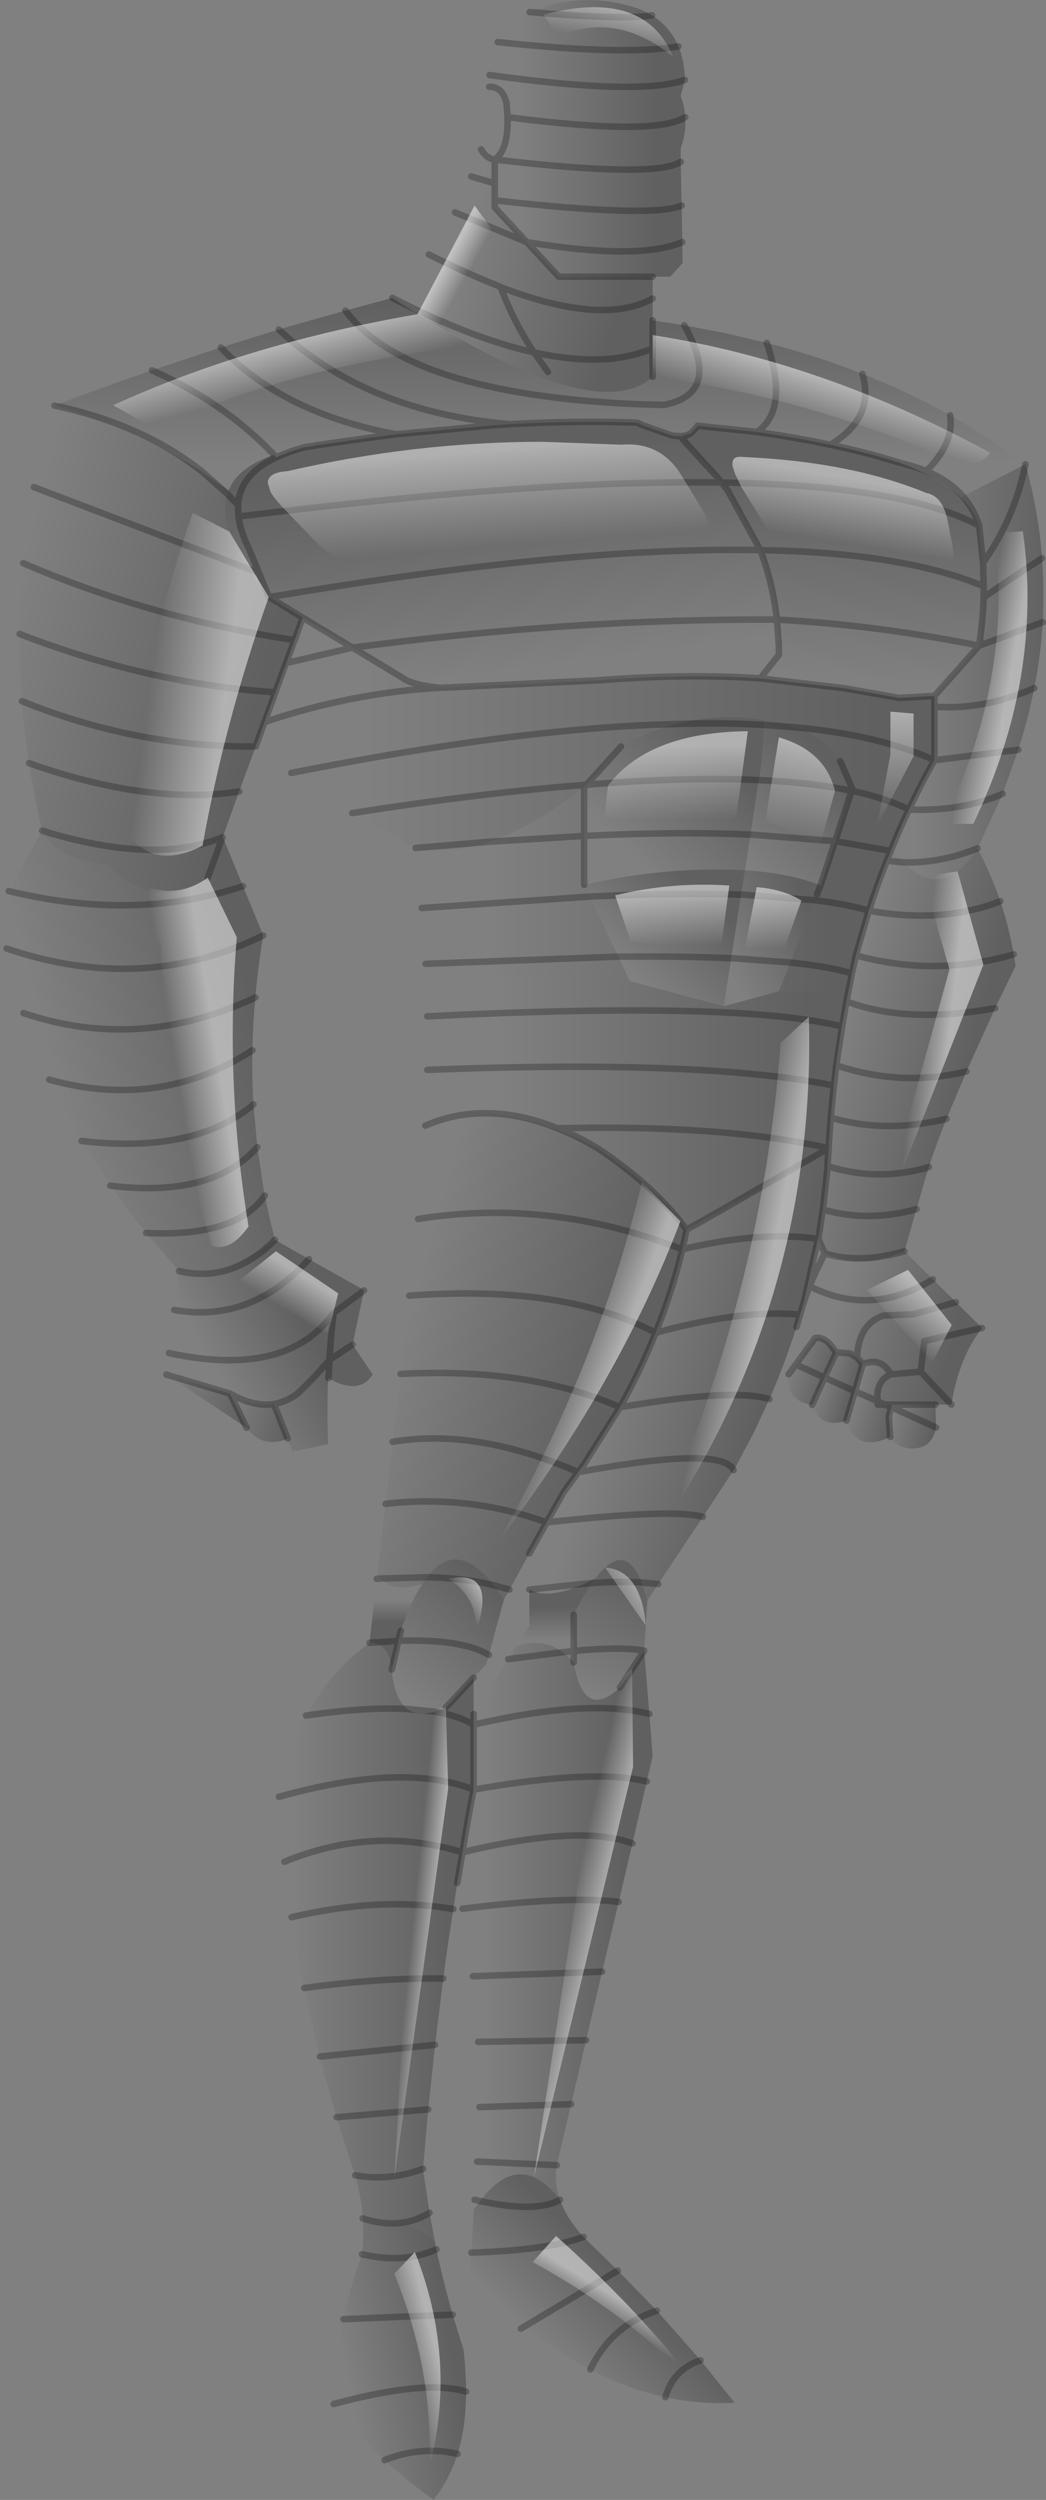 <?xml version="1.0" encoding="UTF-8" standalone="no"?>
<svg xmlns:xlink="http://www.w3.org/1999/xlink" height="383.1px" width="160.35px" xmlns="http://www.w3.org/2000/svg">
  <rect width="100%" height="100%" fill="#808080" stroke="none"/>
  <g transform="matrix(1.0, 0.0, 0.0, 1.0, -119.25, -82.0)">
    <path d="M224.3 99.95 Q219.75 102.9 197.05 99.95 L196.9 97.85 Q196.3 95.25 194.25 95.3 196.3 95.25 196.9 97.85 L197.05 99.95 Q219.75 102.9 224.3 99.95 224.45 102.35 223.6 104.75 L223.6 106.8 223.75 113.5 Q219.35 115.45 195.1 112.7 219.35 115.45 223.75 113.5 L223.85 119.1 223.9 122.3 222.0 124.4 219.3 124.4 204.9 124.4 200.0 119.1 195.1 113.8 195.1 112.7 195.1 110.1 195.1 106.45 Q193.8 106.3 193.0 104.9 192.15 103.5 191.7 100.9 190.75 95.55 194.25 95.3 194.2 94.35 194.3 93.5 217.3 96.7 224.25 94.25 217.3 96.7 194.3 93.5 194.5 90.6 195.55 88.45 197.05 85.3 200.45 83.85 L201.2 83.55 Q202.85 82.9 204.55 82.55 211.1 81.1 217.7 83.55 L219.2 84.35 Q222.0 86.15 223.25 89.1 224.2 91.35 224.25 94.25 L223.6 96.7 Q224.2 98.3 224.3 99.95 M197.05 99.95 Q197.2 104.95 195.1 106.45 219.75 109.35 223.6 106.8 219.75 109.35 195.1 106.45 197.2 104.95 197.05 99.95 M200.45 83.85 Q215.2 85.1 219.2 84.35 215.2 85.1 200.45 83.85 M223.25 89.1 Q215.15 90.55 195.55 88.45 215.15 90.55 223.25 89.1 M200.0 119.1 Q217.25 121.95 223.85 119.1 217.25 121.95 200.0 119.1" fill="url(#gradient0)" fill-rule="evenodd" stroke="none"/>
    <path d="M193.0 104.9 Q193.8 106.3 195.1 106.45 L195.1 110.1 195.1 112.7 195.1 113.8 200.0 119.1 204.9 124.4 219.3 124.4 219.3 127.75 219.3 131.1 219.3 135.4 219.3 139.75 Q210.4 147.8 179.4 127.65 182.5 124.5 185.0 121.0 187.2 117.9 189.0 114.55 L191.5 109.05 193.0 104.9 M185.0 121.0 Q190.85 123.95 195.85 125.9 L196.0 126.0 Q197.95 131.25 201.1 136.0 191.6 133.9 179.4 127.65 191.6 133.9 201.1 136.0 197.95 131.25 196.0 126.0 L195.85 125.9 Q190.85 123.95 185.0 121.0 M203.25 139.0 L201.1 136.0 Q208.05 137.55 213.55 136.9 216.65 136.5 219.3 135.4 216.65 136.5 213.55 136.9 208.05 137.55 201.1 136.0 L203.25 139.0 M189.0 114.55 L200.0 119.1 189.0 114.55 M195.1 110.1 L191.5 109.05 195.1 110.1 M219.3 127.75 Q211.6 132.0 196.0 126.0 211.6 132.0 219.3 127.75" fill="url(#gradient1)" fill-rule="evenodd" stroke="none"/>
    <path d="M219.3 131.1 L224.15 131.85 230.4 133.05 236.8 134.55 Q244.45 136.5 251.45 139.3 258.55 142.05 264.9 145.65 271.0 149.05 276.45 153.15 L266.85 158.05 266.55 158.25 Q263.45 155.3 257.3 152.95 L256.65 152.75 Q251.75 151.25 246.55 150.15 L246.5 150.15 Q241.05 149.0 235.3 148.2 L226.2 147.25 226.1 147.4 225.15 148.4 223.65 148.85 222.3 148.75 217.6 147.1 217.4 147.0 217.25 146.9 217.0 146.8 216.9 146.8 216.55 146.75 Q207.45 146.45 197.35 147.0 L195.05 147.15 179.95 148.55 175.75 149.1 167.65 150.25 167.25 150.35 166.15 150.5 Q163.55 151.15 161.6 152.1 L161.25 151.7 Q155.75 153.55 154.3 157.15 L150.4 154.4 Q148.3 153.0 146.05 151.75 137.55 146.95 127.6 144.15 134.95 141.35 142.55 138.75 L153.1 135.25 162.0 132.5 163.5 132.05 172.2 129.6 179.4 127.65 Q210.4 147.8 219.3 139.75 L219.3 135.4 219.3 131.1 M224.15 131.85 Q230.0 142.3 221.05 144.05 L217.1 143.95 Q181.65 142.4 172.2 129.6 181.65 142.4 217.1 143.95 L221.05 144.05 Q230.0 142.3 224.15 131.85 M236.8 134.55 Q240.25 144.75 235.3 148.2 240.25 144.75 236.8 134.55 M162.0 132.5 Q175.35 145.1 197.35 147.0 175.35 145.1 162.0 132.5 M257.3 152.95 Q259.45 153.45 261.25 154.2 264.75 155.65 266.85 158.05 264.75 155.65 261.25 154.2 259.45 153.45 257.3 152.95 M261.25 154.2 Q265.55 149.9 264.9 145.65 265.55 149.9 261.25 154.2 M251.45 139.3 Q253.45 146.0 246.55 150.15 253.45 146.0 251.45 139.3 M150.4 154.4 Q141.2 147.05 127.6 144.15 141.2 147.05 150.4 154.4 M161.25 151.7 Q153.75 143.75 142.55 138.75 153.75 143.75 161.25 151.7 M179.95 148.55 Q162.55 145.3 153.1 135.25 162.55 145.3 179.95 148.55" fill="url(#gradient2)" fill-rule="evenodd" stroke="none"/>
    <path d="M161.6 152.1 Q163.55 151.15 166.15 150.5 L167.25 150.35 167.65 150.25 175.75 149.1 179.95 148.55 195.05 147.15 197.35 147.0 Q207.45 146.45 216.55 146.75 L216.9 146.8 217.0 146.8 217.25 146.9 217.4 147.0 217.6 147.1 222.3 148.75 223.5 148.85 223.55 148.9 227.6 153.4 223.55 148.9 223.5 148.85 222.3 148.75 223.65 148.85 227.6 153.4 227.65 153.4 229.05 154.95 229.85 155.95 Q201.7 155.5 157.1 161.0 L155.8 161.15 155.75 159.4 Q156.0 154.7 161.6 152.1 156.0 154.7 155.75 159.4 L155.8 161.15 157.1 161.0 Q201.7 155.5 229.85 155.95 L229.05 154.95 229.85 155.95 230.8 157.15 229.85 155.95 230.8 157.15 235.8 166.3 Q237.7 171.25 238.35 176.95 206.7 176.8 173.3 181.25 206.7 176.8 238.35 176.95 L238.65 181.0 238.65 181.25 238.65 182.35 235.8 185.95 Q224.45 185.2 211.05 186.25 L186.85 187.4 186.6 187.4 Q182.75 187.0 181.15 186.0 L181.05 185.95 181.0 185.9 173.3 181.25 165.65 176.65 161.0 173.8 160.5 173.5 164.25 172.9 Q207.85 165.75 235.8 166.3 207.85 165.75 164.25 172.9 L160.5 173.5 160.45 173.5 160.45 173.45 158.95 169.8 160.45 173.45 157.25 169.15 Q152.65 162.15 154.1 157.7 L154.3 157.15 Q155.75 153.55 161.25 151.7 L161.6 152.1 M223.5 148.85 L223.65 148.85 223.5 148.85 M155.75 159.4 L154.1 157.7 155.75 159.4 M155.8 161.15 Q156.1 163.45 157.45 166.15 L158.95 169.8 157.25 169.15 158.95 169.8 157.45 166.15 Q156.1 163.45 155.8 161.15" fill="url(#gradient3)" fill-rule="evenodd" stroke="none"/>
    <path d="M229.05 154.95 L227.65 153.4 227.6 153.4 223.65 148.85 225.15 148.4 226.1 147.4 226.2 147.25 235.3 148.2 Q241.05 149.0 246.5 150.15 L246.55 150.15 Q251.75 151.25 256.65 152.75 L257.3 152.95 Q263.45 155.3 266.55 158.25 268.35 160.0 269.15 161.95 L269.35 162.5 269.35 162.55 Q257.65 156.35 229.85 155.95 257.65 156.35 269.35 162.55 L269.95 168.25 270.05 171.85 Q257.75 166.7 235.8 166.3 257.75 166.7 270.05 171.85 L270.05 173.55 Q269.9 177.25 269.35 180.95 L262.5 188.65 257.1 188.95 248.55 187.45 235.8 185.95 238.65 182.35 238.65 181.25 238.65 181.0 238.35 176.95 Q253.85 177.8 269.35 180.95 253.85 177.8 238.35 176.95 237.7 171.25 235.8 166.3 L230.8 157.15 229.85 155.95 229.05 154.95 M223.65 148.85 Q224.5 148.8 225.15 148.4 224.5 148.8 223.65 148.85" fill="url(#gradient4)" fill-rule="evenodd" stroke="none"/>
    <path d="M182.95 211.95 L173.25 206.6 163.9 200.45 158.45 196.4 159.8 192.65 Q173.2 188.15 186.6 187.4 173.2 188.15 159.8 192.65 L161.25 188.7 163.15 183.6 164.65 179.45 165.65 176.65 173.3 181.25 181.0 185.9 181.05 185.95 181.15 186.0 Q182.75 187.0 186.6 187.4 L186.85 187.4 211.05 186.25 Q224.45 185.2 235.8 185.95 L248.55 187.45 257.1 188.95 262.5 188.65 262.5 190.3 262.5 198.5 Q254.05 194.65 241.15 193.45 254.05 194.65 262.5 198.5 260.4 202.2 258.6 206.05 255.1 204.35 250.2 203.25 255.1 204.35 258.6 206.05 257.15 209.0 255.95 212.05 L250.2 203.25 249.9 202.85 248.25 199.05 248.05 198.65 248.25 199.05 248.05 198.65 Q246.05 195.1 241.15 193.45 239.0 192.7 236.35 192.3 229.25 191.3 222.9 192.95 218.5 194.05 214.45 196.4 L209.75 201.6 209.2 202.25 208.8 202.65 Q201.0 208.75 194.15 211.0 188.15 212.95 182.95 211.95 L194.15 211.0 182.95 211.95 M173.3 181.25 L163.15 183.6 173.3 181.25 M163.9 200.45 Q198.65 193.55 222.9 192.95 198.65 193.55 163.9 200.45 M173.25 206.6 Q193.4 203.45 209.2 202.25 193.4 203.45 173.25 206.6" fill="url(#gradient5)" fill-rule="evenodd" stroke="none"/>
    <path d="M236.35 192.3 L236.35 193.1 Q230.05 192.7 222.9 192.95 230.05 192.7 236.35 193.1 236.3 197.1 235.6 201.55 L235.45 202.3 234.3 209.9 233.45 215.35 Q221.1 214.75 208.8 217.6 L208.8 210.1 Q223.15 209.4 234.3 209.9 223.15 209.4 208.8 210.1 L208.8 202.65 209.2 202.25 208.8 202.65 209.2 202.25 209.75 201.6 209.2 202.25 209.75 201.6 214.45 196.4 Q218.5 194.05 222.9 192.95 229.25 191.3 236.35 192.3 M209.2 202.25 Q224.4 201.0 235.6 201.55 224.4 201.0 209.2 202.25" fill="url(#gradient6)" fill-rule="evenodd" stroke="none"/>
    <path d="M276.45 153.15 Q278.45 160.3 279.0 167.55 279.35 172.4 279.1 177.35 278.8 182.35 277.8 187.45 276.85 192.15 275.35 196.9 L272.95 203.65 269.1 212.0 Q263.45 214.3 257.75 214.15 263.45 214.3 269.1 212.0 263.85 220.25 257.75 214.15 L255.95 212.05 Q257.15 209.0 258.6 206.05 260.4 202.2 262.5 198.5 L262.5 190.3 262.5 188.65 269.35 180.95 Q269.9 177.25 270.05 173.55 L270.05 171.85 269.95 168.25 269.35 162.55 269.35 162.5 269.15 161.95 Q268.35 160.0 266.55 158.25 L266.85 158.05 276.45 153.15 Q274.75 161.5 269.95 168.25 274.75 161.5 276.45 153.15 M275.35 196.9 L262.5 198.5 275.35 196.9 M269.15 161.95 Q268.35 159.75 266.85 158.05 268.35 159.75 269.15 161.95 M277.8 187.45 Q270.0 190.85 262.5 190.3 270.0 190.85 277.8 187.45 M270.05 173.55 Q274.95 170.15 279.0 167.55 274.95 170.15 270.05 173.55 M269.35 180.95 L279.1 177.35 269.35 180.95 M258.6 206.05 Q266.55 206.4 272.95 203.65 266.55 206.4 258.6 206.05" fill="url(#gradient7)" fill-rule="evenodd" stroke="none"/>
    <path d="M158.45 196.4 L155.9 203.3 153.4 210.25 153.35 210.3 151.1 216.5 Q143.4 222.15 135.7 214.4 128.2 213.85 125.7 209.3 124.5 204.1 123.7 198.95 122.95 194.2 122.6 189.45 122.2 184.3 122.25 179.15 122.25 173.7 122.8 168.3 123.3 162.45 124.45 156.65 125.7 150.35 127.6 144.15 137.55 146.95 146.05 151.75 148.3 153.0 150.4 154.4 L154.3 157.15 154.1 157.7 150.4 154.4 154.1 157.7 Q152.65 162.15 157.25 169.15 L160.45 173.45 160.45 173.5 160.5 173.5 161.0 173.8 160.5 173.5 160.45 173.5 160.45 173.45 160.45 173.5 160.5 173.5 161.0 173.8 165.65 176.65 164.65 179.45 164.4 180.1 Q142.25 176.7 122.8 168.3 142.25 176.7 164.4 180.1 L164.65 179.45 163.15 183.6 163.1 183.6 163.15 183.6 161.25 188.7 159.8 192.65 158.45 196.4 Q140.15 196.55 122.6 189.45 140.15 196.55 158.45 196.4 M124.45 156.65 L157.25 169.15 124.45 156.65 M164.4 180.1 L163.1 183.6 161.45 188.1 Q141.85 186.75 122.25 179.15 141.85 186.75 161.45 188.1 L163.1 183.6 164.4 180.1 M161.25 188.7 L161.45 188.1 161.25 188.7 M125.7 209.3 Q142.95 214.6 153.35 210.3 142.95 214.6 125.7 209.3 M123.7 198.95 Q141.95 205.4 155.9 203.3 141.95 205.4 123.7 198.95" fill="url(#gradient8)" fill-rule="evenodd" stroke="none"/>
    <path d="M153.4 210.25 L156.5 217.8 159.6 225.35 Q158.8 230.15 158.4 234.85 158.0 238.95 157.95 242.95 157.85 247.15 158.1 251.25 L158.7 257.8 159.6 263.8 159.85 265.2 160.45 268.1 161.4 272.0 Q154.6 277.3 146.7 276.8 L141.65 270.95 139.4 268.1 136.2 263.8 136.15 263.7 131.75 256.85 Q128.95 252.2 126.8 247.45 124.5 242.4 122.85 237.25 121.25 232.35 120.25 227.35 119.6 224.15 119.25 220.95 L120.6 218.55 125.7 209.3 Q128.2 213.85 135.7 214.4 143.4 222.15 151.1 216.5 L153.35 210.3 153.4 210.25 M158.4 234.85 Q140.6 243.25 122.85 237.25 140.6 243.25 158.4 234.85 M120.6 218.55 Q140.0 223.25 156.5 217.8 140.0 223.25 120.6 218.55 M126.8 247.45 Q143.7 252.15 157.95 242.95 143.7 252.15 126.8 247.45 M120.25 227.35 Q141.1 234.45 159.6 225.35 141.1 234.45 120.25 227.35 M141.65 270.95 Q155.45 271.6 159.85 265.2 155.45 271.6 141.65 270.95 M158.1 251.25 Q149.1 258.85 131.75 256.85 149.1 258.85 158.1 251.25 M136.15 263.7 Q151.7 265.6 158.7 257.8 151.7 265.6 136.15 263.7" fill="url(#gradient9)" fill-rule="evenodd" stroke="none"/>
    <path d="M161.4 272.0 L166.6 274.95 175.05 279.7 175.05 279.75 173.3 288.05 176.4 292.65 175.65 293.55 Q174.55 294.5 173.05 294.4 171.5 294.3 169.6 293.2 L169.55 293.2 Q169.35 298.25 169.55 303.3 L164.05 304.45 163.35 302.45 161.25 297.2 161.25 297.15 Q158.15 297.65 154.5 295.55 L144.75 292.65 145.15 289.35 145.95 282.75 146.7 276.8 Q154.6 277.3 161.4 272.0 154.8 278.65 146.7 276.8 154.8 278.65 161.4 272.0 M161.25 297.15 L161.3 297.15 Q162.95 296.85 164.45 295.85 L165.0 295.45 165.1 295.35 167.15 293.3 169.75 290.45 169.6 293.2 169.75 290.45 167.15 293.3 165.1 295.35 165.0 295.45 164.45 295.85 Q162.95 296.85 161.3 297.15 L161.25 297.15 M170.4 283.2 L175.05 279.75 170.4 283.2 Q169.95 286.8 169.75 290.45 L169.75 290.4 173.3 288.05 169.75 290.4 169.75 290.45 Q169.95 286.8 170.4 283.2 163.2 293.25 145.15 289.35 163.2 293.25 170.4 283.2 M145.95 282.75 Q157.8 284.8 166.6 274.95 157.8 284.8 145.95 282.75" fill="url(#gradient10)" fill-rule="evenodd" stroke="none"/>
    <path d="M163.35 302.45 Q159.5 304.05 157.05 300.8 L154.5 295.55 Q158.15 297.65 161.25 297.15 L161.25 297.2 163.35 302.45" fill="url(#gradient11)" fill-rule="evenodd" stroke="none"/>
    <path d="M157.05 300.8 L144.75 292.65 154.5 295.55 157.05 300.8" fill="url(#gradient12)" fill-rule="evenodd" stroke="none"/>
    <path d="M236.35 192.3 Q239.0 192.7 241.15 193.45 L236.4 193.1 236.35 193.1 236.4 193.1 241.15 193.45 Q246.05 195.1 248.05 198.65 L248.25 199.05 249.9 202.85 249.8 203.2 247.6 209.95 247.25 210.9 247.3 210.9 247.25 210.9 247.6 209.95 247.3 210.9 246.85 212.2 247.25 210.9 234.4 209.9 234.3 209.9 234.4 209.9 247.25 210.9 246.85 212.2 245.05 217.65 Q240.15 215.8 233.45 215.35 L234.3 209.9 235.45 202.3 235.6 201.55 Q236.3 197.1 236.35 193.1 L236.35 192.3 M249.8 203.2 Q243.75 201.9 235.6 201.55 243.75 201.9 249.8 203.2" fill="url(#gradient13)" fill-rule="evenodd" stroke="none"/>
    <path d="M184.65 233.75 L184.5 229.7 183.9 221.15 182.95 211.95 Q188.15 212.95 194.15 211.0 201.0 208.75 208.8 202.65 L208.8 210.1 208.8 217.6 209.65 219.4 214.05 228.6 215.8 232.35 Q197.85 230.1 184.65 233.75 M249.9 202.85 L250.2 203.25 249.8 203.2 250.2 203.25 255.95 212.05 255.8 212.4 255.95 212.05 255.8 212.4 247.3 210.9 255.8 212.4 255.2 213.9 Q253.7 217.65 252.45 221.55 L252.3 222.0 250.45 228.4 250.2 229.6 249.85 231.15 249.6 232.55 249.3 233.9 249.6 232.55 249.3 233.9 238.65 233.9 240.4 229.5 244.15 219.95 244.5 219.05 245.05 217.65 246.85 212.2 247.3 210.9 247.6 209.95 249.8 203.2 249.9 202.85 M244.15 219.95 Q249.0 220.55 252.45 221.55 249.0 220.55 244.15 219.95 M249.85 231.15 Q246.15 230.1 240.4 229.5 246.15 230.1 249.85 231.15 M194.15 211.0 L208.8 210.1 194.15 211.0 M184.5 229.7 L214.05 228.6 184.5 229.7 M183.9 221.15 L209.65 219.4 183.9 221.15" fill="url(#gradient14)" fill-rule="evenodd" stroke="none"/>
    <path d="M269.1 212.0 Q271.2 216.05 272.6 220.1 273.95 224.15 274.65 228.25 L274.95 230.0 271.8 236.5 267.4 246.2 264.35 253.45 Q262.65 257.65 261.65 260.85 L261.15 262.4 259.75 267.3 259.55 267.95 257.9 273.75 Q251.15 276.7 245.65 274.05 250.9 275.75 257.9 273.75 250.9 275.75 245.65 274.05 L244.7 271.85 245.3 267.95 245.4 267.35 246.05 261.55 246.15 259.85 246.25 258.4 246.3 257.95 246.3 257.45 246.6 253.25 246.95 249.6 247.1 248.35 247.05 248.35 247.1 248.35 246.95 249.6 247.05 248.35 Q247.55 243.65 248.3 239.3 L248.35 239.3 248.3 239.3 249.2 234.45 249.3 233.9 249.6 232.55 249.85 231.15 250.2 229.6 250.45 228.4 252.3 222.0 252.45 221.55 Q253.7 217.65 255.2 213.9 L257.75 214.15 255.2 213.9 255.8 212.4 255.95 212.05 257.75 214.15 Q263.85 220.25 269.1 212.0 M272.6 220.1 Q263.7 223.6 252.45 221.55 263.7 223.6 272.6 220.1 M252.45 221.55 L252.3 222.0 252.45 221.55 M274.65 228.25 Q262.55 231.75 250.45 228.4 262.55 231.75 274.65 228.25 M271.8 236.5 Q258.2 238.95 249.0 235.45 L249.2 234.45 249.0 235.45 Q258.2 238.95 271.8 236.5 M267.4 246.2 Q257.4 248.6 247.45 245.25 L248.35 239.3 249.0 235.45 248.35 239.3 247.45 245.25 Q257.4 248.6 267.4 246.2 M261.65 260.85 Q253.85 263.15 246.1 260.7 L246.15 259.85 246.1 260.7 Q253.85 263.15 261.65 260.85 M264.35 253.45 Q254.8 255.75 246.6 253.25 254.8 255.75 264.35 253.45 M245.4 267.35 Q252.25 269.35 259.75 267.3 252.25 269.35 245.4 267.35 M246.1 260.7 L246.05 261.55 246.1 260.7 M247.1 248.35 L247.45 245.25 247.1 248.35" fill="url(#gradient15)" fill-rule="evenodd" stroke="none"/>
    <path d="M184.55 252.25 L184.75 245.95 184.75 237.75 184.65 233.75 Q197.85 230.1 215.8 232.35 L230.2 236.2 238.65 233.9 249.3 233.9 249.2 234.45 249.3 233.9 249.2 234.45 248.3 239.3 Q232.3 235.35 184.75 237.75 232.3 235.35 248.3 239.3 247.55 243.65 247.05 248.35 L246.95 249.6 246.6 253.25 246.3 257.45 246.3 257.95 246.25 258.4 229.9 267.4 224.5 270.45 Q219.8 263.95 211.0 258.05 207.8 256.1 204.7 254.9 199.15 252.65 194.0 252.6 199.15 252.65 204.7 254.9 230.0 254.3 246.3 257.95 L229.9 267.4 246.3 257.95 Q230.0 254.3 204.7 254.9 207.8 256.1 211.0 258.05 209.3 257.1 207.55 256.3 201.2 253.45 194.0 252.6 L184.55 252.25 M184.75 245.95 Q226.8 244.3 247.05 248.35 226.8 244.3 184.75 245.95" fill="url(#gradient16)" fill-rule="evenodd" stroke="none"/>
    <path d="M241.35 285.35 Q239.8 290.25 237.8 295.0 L237.2 296.4 234.85 301.45 231.75 307.3 231.7 307.3 227.0 314.45 220.15 324.75 218.5 327.25 217.6 324.5 220.15 324.75 217.6 324.5 Q216.8 322.45 215.85 321.65 213.65 319.8 210.55 323.85 L208.85 324.7 200.4 325.6 208.85 324.7 Q203.4 327.15 200.4 325.6 L200.4 320.05 203.05 315.3 205.7 310.6 207.9 307.6 208.75 306.45 214.3 297.65 Q217.45 292.05 219.75 286.25 232.75 282.65 241.9 283.45 232.75 282.65 219.75 286.25 222.3 279.95 223.85 273.45 L224.5 270.45 229.9 267.4 246.25 258.4 246.15 259.85 246.05 261.55 245.4 267.35 245.3 267.95 244.7 271.85 244.65 271.85 Q235.8 270.6 223.85 273.45 235.8 270.6 244.65 271.85 L242.5 281.45 241.9 283.45 241.35 285.35 M237.2 296.4 Q231.6 294.7 214.3 297.65 231.6 294.7 237.2 296.4 M203.05 315.3 Q222.4 313.15 227.0 314.45 222.4 313.15 203.05 315.3 M207.9 307.6 Q230.05 303.5 231.7 307.3 230.05 303.5 207.9 307.6" fill="url(#gradient17)" fill-rule="evenodd" stroke="none"/>
    <path d="M257.9 273.75 L262.25 278.05 265.8 281.55 269.8 285.5 Q266.25 290.05 265.1 297.25 L262.65 297.25 256.0 297.25 254.95 297.25 254.9 297.25 253.8 297.25 253.75 296.7 253.75 295.7 Q253.9 293.4 255.85 292.6 254.3 289.9 251.5 291.05 L250.6 290.0 249.55 289.4 247.45 289.25 246.4 287.9 Q245.25 286.8 244.2 287.05 L241.25 291.1 240.15 292.6 Q240.4 288.95 241.35 285.35 L241.9 283.45 242.5 281.45 242.55 281.3 242.6 281.15 243.3 279.25 243.35 279.1 243.6 278.55 243.85 277.95 244.5 276.5 245.55 274.3 245.65 274.05 Q251.15 276.7 257.9 273.75 M265.8 281.55 L259.3 283.4 254.7 283.6 Q250.95 284.8 250.6 290.0 250.95 284.8 254.7 283.6 L259.3 283.4 265.8 281.55 M262.25 278.05 Q252.8 283.9 243.35 279.1 252.8 283.9 262.25 278.05 M269.8 285.5 L260.95 287.5 260.4 292.2 255.85 292.6 260.4 292.2 260.95 287.5 269.8 285.5 M254.9 297.25 L253.75 296.7 254.9 297.25 M265.1 297.25 L260.4 292.2 265.1 297.25" fill="url(#gradient18)" fill-rule="evenodd" stroke="none"/>
    <path d="M243.75 297.3 Q242.05 297.0 241.15 296.2 239.8 295.0 240.15 292.6 L241.25 291.1 244.2 287.05 Q245.25 286.8 246.4 287.9 L247.45 289.25 245.65 293.1 243.75 297.3 M241.25 291.1 L245.65 293.1 241.25 291.1" fill="url(#gradient19)" fill-rule="evenodd" stroke="none"/>
    <path d="M249.0 299.7 Q246.85 300.4 245.55 299.7 244.35 299.05 243.75 297.3 L245.65 293.1 247.45 289.25 249.55 289.4 250.6 290.0 251.5 291.05 250.3 295.2 249.0 299.7 M250.3 295.2 L245.65 293.1 250.3 295.2" fill="url(#gradient20)" fill-rule="evenodd" stroke="none"/>
    <path d="M255.75 302.2 Q252.7 303.6 250.95 302.6 249.6 301.8 249.0 299.7 L250.3 295.2 251.5 291.05 Q254.3 289.9 255.85 292.6 253.9 293.4 253.75 295.7 L253.75 296.7 250.3 295.2 253.75 296.7 253.8 297.25 254.9 297.25 254.95 297.25 256.0 297.25 256.0 297.35 255.85 297.65 254.95 297.25 255.85 297.65 256.0 297.35 255.9 297.65 255.5 299.0 255.7 302.1 255.7 302.15 255.75 302.2 M255.5 299.0 L255.85 297.65 255.9 297.65 255.85 297.65 255.5 299.0" fill="url(#gradient21)" fill-rule="evenodd" stroke="none"/>
    <path d="M230.2 236.2 L215.8 232.35 214.05 228.6 Q223.8 228.5 231.35 228.85 223.8 228.5 214.05 228.6 L209.65 219.4 208.8 217.6 Q221.1 214.75 233.45 215.35 L232.85 219.1 Q223.0 218.75 209.65 219.4 223.0 218.75 232.85 219.1 L231.35 228.85 230.2 236.2" fill="url(#gradient22)" fill-rule="evenodd" stroke="none"/>
    <path d="M233.45 215.35 Q240.15 215.8 245.05 217.65 L244.5 219.05 244.15 219.95 240.4 229.5 231.75 228.85 231.35 228.85 231.75 228.85 240.4 229.5 238.65 233.9 230.2 236.2 231.35 228.85 232.85 219.1 233.45 215.35 M244.15 219.95 L233.1 219.1 232.85 219.1 233.1 219.1 244.15 219.95" fill="url(#gradient23)" fill-rule="evenodd" stroke="none"/>
    <path d="M177.1 323.35 L178.35 312.45 179.45 302.95 180.65 292.55 182.0 280.55 182.95 272.2 183.35 268.8 184.45 254.5 184.55 252.25 194.0 252.6 Q189.05 252.5 184.45 254.5 189.05 252.5 194.0 252.6 201.2 253.45 207.55 256.3 209.3 257.1 211.0 258.05 219.8 263.95 224.5 270.45 L223.85 273.45 223.8 273.45 Q203.55 265.55 183.35 268.8 203.55 265.55 223.8 273.45 L223.85 273.45 Q222.3 279.95 219.75 286.25 205.75 278.8 182.0 280.55 205.75 278.8 219.75 286.25 217.45 292.05 214.3 297.65 L208.75 306.45 207.9 307.6 205.7 310.6 203.05 315.3 200.4 320.05 197.35 325.6 195.0 324.95 197.35 325.6 196.5 327.1 195.0 324.95 Q192.5 321.8 190.25 321.15 187.3 320.3 184.7 323.7 L184.0 324.7 Q179.65 326.15 177.55 323.9 L177.1 323.35 M180.65 292.55 Q200.35 291.5 214.3 297.65 200.35 291.5 180.65 292.55 M179.45 302.95 Q192.25 300.8 207.9 307.6 192.25 300.8 179.45 302.95 M184.7 323.7 L177.55 323.9 184.7 323.7 M203.05 315.3 Q191.2 311.0 178.35 312.45 191.2 311.0 203.05 315.3" fill="url(#gradient24)" fill-rule="evenodd" stroke="none"/>
    <path d="M218.5 327.25 L218.0 334.95 Q214.6 334.3 207.2 335.0 214.6 334.3 218.0 334.95 L214.3 340.6 Q208.7 345.75 207.2 336.75 L207.2 335.0 207.2 329.45 Q208.7 326.5 210.0 324.6 L210.55 323.85 Q213.65 319.8 215.85 321.65 216.8 322.45 217.6 324.5 L218.5 327.25 M210.0 324.6 Q214.55 324.3 217.6 324.5 214.55 324.3 210.0 324.6" fill="url(#gradient25)" fill-rule="evenodd" stroke="none"/>
    <path d="M210.0 324.6 Q208.7 326.5 207.2 329.45 L207.2 335.0 207.2 336.75 Q206.4 335.8 205.5 335.2 L207.2 335.0 205.5 335.2 Q202.45 332.95 198.45 334.25 L200.4 331.15 200.4 325.6 Q203.4 327.15 208.85 324.7 L210.55 323.85 210.0 324.6 208.85 324.7 210.0 324.6 M180.35 333.45 L180.3 333.45 180.6 332.3 180.35 333.45" fill="url(#gradient26)" fill-rule="evenodd" stroke="none"/>
    <path d="M218.0 334.95 L218.8 344.65 219.3 351.15 218.4 355.0 216.2 364.5 214.1 373.45 211.55 384.15 209.1 394.65 206.8 404.45 204.6 413.8 Q204.15 416.45 205.1 419.1 198.95 411.2 192.85 419.3 L191.9 420.6 192.0 419.1 192.4 413.25 192.75 404.9 192.55 394.9 191.75 384.85 190.15 374.5 189.35 370.55 189.4 370.25 190.15 365.85 Q190.85 361.4 191.7 357.0 L191.85 356.25 191.85 346.3 191.85 344.65 197.15 336.25 205.5 335.2 197.15 336.25 198.45 334.25 Q202.45 332.95 205.5 335.2 206.4 335.8 207.2 336.75 208.7 345.75 214.3 340.6 L218.0 334.95 M218.8 344.65 Q209.35 342.25 191.85 346.3 209.35 342.25 218.8 344.65 M218.4 355.0 Q210.3 353.0 191.85 356.25 210.3 353.0 218.4 355.0 M216.2 364.5 Q208.2 361.5 190.15 365.85 208.2 361.5 216.2 364.5 M190.15 374.5 Q206.3 372.5 214.1 373.45 206.3 372.5 190.15 374.5 M211.55 384.15 L191.75 384.85 211.55 384.15 M192.55 394.9 L209.1 394.65 192.55 394.9 M192.0 419.1 L192.85 419.3 192.0 419.1 M192.4 413.25 L204.6 413.8 192.4 413.25 M206.8 404.45 L192.75 404.9 206.8 404.45" fill="url(#gradient27)" fill-rule="evenodd" stroke="none"/>
    <path d="M175.9 333.75 L177.0 323.95 177.1 323.35 177.55 323.9 Q179.65 326.15 184.0 324.7 182.25 327.35 180.7 331.9 L180.6 332.3 180.3 333.45 180.35 333.45 180.05 334.7 179.3 337.85 Q178.9 333.65 175.9 333.75 L180.3 333.45 180.05 334.7 180.3 333.45 175.9 333.75 M177.0 323.95 L177.55 323.9 177.0 323.95" fill="url(#gradient28)" fill-rule="evenodd" stroke="none"/>
    <path d="M180.35 333.45 L180.6 332.3 180.7 331.9 Q182.25 327.35 184.0 324.7 L184.7 323.7 Q187.3 320.3 190.25 321.15 192.5 321.8 195.0 324.95 L196.5 327.1 194.2 335.6 Q189.9 333.1 180.35 333.45 189.9 333.1 194.2 335.6 L193.8 337.0 191.85 339.1 187.6 343.65 185.85 344.3 Q183.3 345.05 181.7 343.9 179.7 342.4 179.3 337.85 L180.05 334.7 180.35 333.45 M184.7 323.7 Q190.4 323.8 195.0 324.95 190.4 323.8 184.7 323.7 M185.85 344.3 L181.7 343.9 185.85 344.3" fill="url(#gradient29)" fill-rule="evenodd" stroke="none"/>
    <path d="M189.35 370.55 L188.75 374.55 Q187.9 379.85 187.2 385.2 L185.95 395.35 184.9 405.25 184.1 414.35 185.1 421.1 185.9 425.45 Q178.5 419.2 174.75 427.45 175.05 424.7 174.85 421.95 174.65 418.65 173.7 415.35 172.2 410.9 170.85 406.45 169.45 401.8 168.3 397.15 166.95 391.9 165.9 386.65 164.75 381.2 163.95 375.8 L162.85 367.3 Q162.25 362.3 162.0 357.35 L161.85 354.75 Q163.65 349.25 166.15 344.9 170.1 337.95 175.9 333.75 178.9 333.65 179.3 337.85 179.7 342.4 181.7 343.9 175.35 343.55 166.15 344.9 175.35 343.55 181.7 343.9 183.3 345.05 185.85 344.3 L187.6 343.65 191.85 339.1 191.85 344.65 191.85 346.3 Q189.5 344.9 185.85 344.3 189.5 344.9 191.85 346.3 L191.85 356.25 191.7 357.0 Q190.85 361.4 190.15 365.85 L190.1 365.85 Q176.5 361.7 162.85 367.3 176.5 361.7 190.1 365.85 L190.15 365.85 189.4 370.25 189.35 370.55 M188.75 374.55 Q177.6 372.6 163.95 375.8 177.6 372.6 188.75 374.55 M165.9 386.65 Q177.65 385.05 187.2 385.2 177.65 385.05 165.9 386.65 M191.85 356.25 Q181.2 352.0 162.0 357.35 181.2 352.0 191.85 356.25 M173.7 415.35 Q178.9 416.3 184.1 414.35 178.9 416.3 173.7 415.35 M184.9 405.25 L170.85 406.45 184.9 405.25 M185.1 421.1 Q180.6 423.85 174.85 421.95 180.6 423.85 185.1 421.1 M168.3 397.15 L185.95 395.35 168.3 397.15" fill="url(#gradient30)" fill-rule="evenodd" stroke="none"/>
    <path d="M262.65 297.25 L262.75 300.75 Q262.1 304.25 258.55 303.95 256.45 303.6 255.75 302.2 L255.7 302.15 255.7 302.1 255.5 299.0 255.9 297.65 256.0 297.35 256.0 297.25 262.65 297.25 M255.9 297.65 L262.75 300.75 255.9 297.65" fill="url(#gradient31)" fill-rule="evenodd" stroke="none"/>
    <path d="M205.1 419.1 Q206.1 421.95 208.7 424.8 L210.75 426.8 213.95 429.95 219.95 436.1 226.65 443.7 231.85 450.2 Q226.55 450.5 221.25 449.35 215.5 448.1 209.75 445.1 205.5 442.9 201.25 439.75 L199.1 438.85 190.95 435.35 191.5 427.2 191.9 420.6 192.85 419.3 Q198.95 411.2 205.1 419.1 201.45 421.15 192.85 419.3 201.45 421.15 205.1 419.1 M209.75 445.1 Q213.0 438.35 219.95 436.1 213.0 438.35 209.75 445.1 M191.5 427.2 Q203.05 426.85 208.7 424.8 203.05 426.85 191.5 427.2 M199.1 438.85 L213.95 429.95 199.1 438.85 M221.25 449.35 Q222.5 445.05 226.65 443.7 222.5 445.05 221.25 449.35" fill="url(#gradient32)" fill-rule="evenodd" stroke="none"/>
    <path d="M185.9 425.45 L186.15 426.7 Q187.2 431.65 188.65 436.7 L190.3 442.05 Q190.7 445.45 190.7 448.5 190.7 453.8 189.4 458.05 188.1 462.05 185.7 465.1 181.6 462.1 178.2 459.0 173.7 454.85 170.4 450.4 L170.35 450.4 Q170.6 443.65 171.9 437.4 172.95 432.25 174.75 427.45 181.1 428.95 186.15 426.7 181.1 428.95 174.75 427.45 178.5 419.2 185.9 425.45 M171.9 437.4 L188.65 436.7 171.9 437.4 M170.4 450.4 Q184.5 446.6 190.7 448.5 184.5 446.6 170.4 450.4 M178.2 459.0 Q183.8 456.75 189.4 458.05 183.8 456.75 178.2 459.0" fill="url(#gradient33)" fill-rule="evenodd" stroke="none"/>
    <path d="M194.25 95.3 Q196.3 95.25 196.9 97.85 L197.05 99.95 Q219.75 102.9 224.3 99.95 M224.25 94.25 Q217.3 96.7 194.3 93.5 M193.0 104.9 Q193.8 106.3 195.1 106.45 L195.1 110.1 195.1 112.7 Q219.35 115.45 223.75 113.5 M223.6 106.8 Q219.75 109.35 195.1 106.45 197.2 104.95 197.05 99.95 M195.55 88.45 Q215.15 90.55 223.25 89.1 M219.2 84.35 Q215.2 85.1 200.45 83.85 M219.3 131.1 L219.3 135.4 219.3 139.75 M179.4 127.65 Q191.6 133.9 201.1 136.0 197.95 131.25 196.0 126.0 L195.85 125.9 Q190.85 123.95 185.0 121.0 M222.3 148.75 L217.6 147.1 217.4 147.0 217.25 146.9 217.0 146.8 216.9 146.8 216.55 146.75 Q207.45 146.45 197.35 147.0 L195.05 147.15 179.95 148.55 175.75 149.1 167.65 150.25 167.25 150.35 166.15 150.5 Q163.55 151.15 161.6 152.1 156.0 154.7 155.75 159.4 L155.8 161.15 157.1 161.0 Q201.7 155.5 229.85 155.95 L229.05 154.95 227.65 153.4 227.6 153.4 223.55 148.9 223.5 148.85 222.3 148.75 M225.15 148.4 L226.1 147.4 226.2 147.25 235.3 148.2 Q240.25 144.75 236.8 134.55 M172.2 129.6 Q181.65 142.4 217.1 143.95 L221.05 144.05 Q230.0 142.3 224.15 131.85 M219.3 124.4 L204.9 124.4 200.0 119.1 189.0 114.55 M219.3 135.4 Q216.65 136.5 213.55 136.9 208.05 137.55 201.1 136.0 L203.25 139.0 M200.0 119.1 L195.1 113.8 195.1 112.7 M191.5 109.05 L195.1 110.1 M197.35 147.0 Q175.35 145.1 162.0 132.5 M164.65 179.45 L165.65 176.65 161.0 173.8 160.5 173.5 160.45 173.5 160.45 173.45 158.95 169.8 157.45 166.15 Q156.1 163.45 155.8 161.15 M157.25 169.15 L124.45 156.65 M122.8 168.3 Q142.25 176.7 164.4 180.1 L164.65 179.45 M163.15 183.6 L173.3 181.25 165.65 176.65 M122.25 179.15 Q141.85 186.75 161.45 188.1 L163.1 183.6 164.4 180.1 M163.15 183.6 L163.1 183.6 M186.6 187.4 Q182.75 187.0 181.15 186.0 L181.05 185.95 181.0 185.9 173.3 181.25 Q206.7 176.8 238.35 176.95 237.7 171.25 235.8 166.3 207.85 165.75 164.25 172.9 L160.5 173.5 M235.8 185.95 Q224.45 185.2 211.05 186.25 L186.85 187.4 186.6 187.4 Q173.2 188.15 159.8 192.65 L158.45 196.4 Q140.15 196.55 122.6 189.45 M223.65 148.85 L223.5 148.85 M229.85 155.95 Q257.65 156.35 269.35 162.55 L269.35 162.5 269.15 161.95 Q268.35 159.75 266.85 158.05 264.75 155.65 261.25 154.2 259.45 153.45 257.3 152.95 L256.65 152.75 Q251.75 151.25 246.55 150.15 L246.5 150.15 Q241.05 149.0 235.3 148.2 M229.85 155.95 L230.8 157.15 235.8 166.3 Q257.75 166.7 270.05 171.85 L269.95 168.25 269.35 162.55 M238.35 176.95 L238.65 181.0 238.65 181.25 238.65 182.35 235.8 185.95 248.55 187.45 257.1 188.95 262.5 188.65 269.35 180.95 Q253.85 177.8 238.35 176.95 M241.15 193.45 Q254.05 194.65 262.5 198.5 L262.5 190.3 262.5 188.65 M236.35 193.1 L236.4 193.1 241.15 193.45 M248.05 198.65 L248.25 199.05 249.9 202.85 249.8 203.2 250.2 203.25 Q255.1 204.35 258.6 206.05 260.4 202.2 262.5 198.5 L275.35 196.9 M222.9 192.95 Q230.05 192.7 236.35 193.1 M235.6 201.55 Q243.75 201.9 249.8 203.2 L247.6 209.95 247.25 210.9 234.4 209.9 234.3 209.9 Q223.15 209.4 208.8 210.1 L208.8 217.6 M222.9 192.95 Q198.65 193.55 163.9 200.45 M225.15 148.4 Q224.5 148.8 223.65 148.85 M196.0 126.0 Q211.6 132.0 219.3 127.75 M223.85 119.1 Q217.25 121.95 200.0 119.1 M269.95 168.25 Q274.75 161.5 276.45 153.15 M269.35 180.95 Q269.9 177.25 270.05 173.55 L270.05 171.85 M279.1 177.35 L269.35 180.95 M279.0 167.55 Q274.95 170.15 270.05 173.55 M262.5 190.3 Q270.0 190.85 277.8 187.45 M246.55 150.15 Q253.45 146.0 251.45 139.3 M264.9 145.65 Q265.55 149.9 261.25 154.2 M154.1 157.7 L155.75 159.4 M161.25 151.7 L161.6 152.1 M150.4 154.4 L154.1 157.7 M157.25 169.15 L158.95 169.8 M127.6 144.15 Q141.2 147.05 150.4 154.4 M161.45 188.1 L161.25 188.7 159.8 192.65 M142.55 138.75 Q153.75 143.75 161.25 151.7 M151.1 216.5 L153.35 210.3 Q142.95 214.6 125.7 209.3 M122.85 237.25 Q140.6 243.25 158.4 234.85 M155.9 203.3 Q141.95 205.4 123.7 198.95 M163.35 302.45 L161.25 297.2 161.25 297.15 Q158.15 297.65 154.5 295.55 L157.05 300.8 M154.5 295.55 L144.75 292.65 M161.4 272.0 Q154.8 278.65 146.7 276.8 M158.7 257.8 Q151.7 265.6 136.15 263.7 M131.75 256.85 Q149.1 258.85 158.1 251.25 M159.85 265.2 Q155.45 271.6 141.65 270.95 M159.6 225.35 Q141.1 234.45 120.25 227.35 M157.95 242.95 Q143.7 252.15 126.8 247.45 M156.5 217.8 Q140.0 223.25 120.6 218.55 M169.6 293.2 L169.75 290.45 167.15 293.3 165.1 295.35 165.0 295.45 164.45 295.85 Q162.95 296.85 161.3 297.15 L161.25 297.15 M272.95 203.65 Q266.55 206.4 258.6 206.05 257.15 209.0 255.95 212.05 L255.8 212.4 255.2 213.9 Q253.7 217.65 252.45 221.55 263.7 223.6 272.6 220.1 M257.75 214.15 Q263.45 214.3 269.1 212.0 M257.75 214.15 L255.2 213.9 M246.85 212.2 L247.25 210.9 247.3 210.9 255.8 212.4 M245.05 217.65 L246.85 212.2 M244.5 219.05 L245.05 217.65 M252.3 222.0 L252.45 221.55 Q249.0 220.55 244.15 219.95 L233.1 219.1 232.85 219.1 Q223.0 218.75 209.65 219.4 L183.9 221.15 M252.3 222.0 L250.45 228.4 Q262.55 231.75 274.65 228.25 M240.4 229.5 Q246.15 230.1 249.85 231.15 L250.2 229.6 250.45 228.4 M249.85 231.15 L249.6 232.55 249.3 233.9 249.2 234.45 249.0 235.45 Q258.2 238.95 271.8 236.5 M249.0 235.45 L248.35 239.3 247.45 245.25 Q257.4 248.6 267.4 246.2 M248.3 239.3 L248.35 239.3 M248.3 239.3 Q232.3 235.35 184.75 237.75 M246.6 253.25 L246.3 257.45 246.3 257.95 246.25 258.4 246.15 259.85 246.1 260.7 Q253.85 263.15 261.65 260.85 M246.95 249.6 L246.6 253.25 Q254.8 255.75 264.35 253.45 M246.95 249.6 L247.1 248.35 247.05 248.35 Q226.8 244.3 184.75 245.95 M244.65 271.85 L244.7 271.85 245.3 267.95 245.4 267.35 246.05 261.55 246.1 260.7 M259.75 267.3 Q252.25 269.35 245.4 267.35 M250.6 290.0 Q250.95 284.8 254.7 283.6 L259.3 283.4 265.8 281.55 M245.65 274.05 L245.55 274.3 244.5 276.5 243.85 277.95 243.6 278.55 243.35 279.1 Q252.8 283.9 262.25 278.05 M243.35 279.1 L243.3 279.25 242.6 281.15 242.55 281.3 242.5 281.45 241.9 283.45 241.35 285.35 M251.5 291.05 L250.6 290.0 249.55 289.4 247.45 289.25 245.65 293.1 250.3 295.2 251.5 291.05 Q254.3 289.9 255.85 292.6 L260.4 292.2 260.95 287.5 269.8 285.5 M240.15 292.6 L241.25 291.1 244.2 287.05 Q245.25 286.8 246.4 287.9 L247.45 289.25 M255.85 292.6 Q253.9 293.4 253.75 295.7 L253.75 296.7 254.9 297.25 254.95 297.25 256.0 297.25 262.65 297.25 M250.3 295.2 L253.75 296.7 253.8 297.25 254.9 297.25 M257.9 273.75 Q250.9 275.75 245.65 274.05 L244.7 271.85 M247.45 245.25 L247.1 248.35 M208.8 202.65 L209.2 202.25 209.75 201.6 214.45 196.4 M208.8 202.65 L208.8 210.1 194.15 211.0 182.95 211.95 M209.2 202.25 Q193.4 203.45 173.25 206.6 M231.35 228.85 L231.75 228.85 240.4 229.5 M214.05 228.6 L184.5 229.7 M231.35 228.85 Q223.8 228.5 214.05 228.6 M235.6 201.55 Q224.4 201.0 209.2 202.25 M194.0 252.6 Q199.15 252.65 204.7 254.9 230.0 254.3 246.3 257.95 L229.9 267.4 224.5 270.45 Q219.8 263.95 211.0 258.05 207.8 256.1 204.7 254.9 M194.0 252.6 Q189.05 252.5 184.45 254.5 M173.3 288.05 L169.75 290.4 169.75 290.45 Q169.95 286.8 170.4 283.2 163.2 293.25 145.15 289.35 M175.05 279.75 L170.4 283.2 M183.35 268.8 Q203.55 265.55 223.8 273.45 L223.85 273.45 224.5 270.45 M241.9 283.45 Q232.75 282.65 219.75 286.25 217.45 292.05 214.3 297.65 231.6 294.7 237.2 296.4 M219.75 286.25 Q222.3 279.95 223.85 273.45 235.8 270.6 244.65 271.85 L242.5 281.45 M182.0 280.55 Q205.75 278.8 219.75 286.25 M207.9 307.6 L208.75 306.45 214.3 297.65 Q200.35 291.5 180.65 292.55 M203.05 315.3 L205.7 310.6 207.9 307.6 Q192.25 300.8 179.45 302.95 M217.6 324.5 Q214.55 324.3 210.0 324.6 L208.85 324.7 200.4 325.6 M207.2 329.45 L207.2 335.0 Q214.6 334.3 218.0 334.95 L214.3 340.6 M205.5 335.2 L197.15 336.25 M191.85 344.65 L191.85 346.3 Q209.35 342.25 218.8 344.65 M217.6 324.5 L220.15 324.75 M207.2 336.75 L207.2 335.0 205.5 335.2 M231.7 307.3 Q230.05 303.5 207.9 307.6 M227.0 314.45 Q222.4 313.15 203.05 315.3 L200.4 320.05 M180.6 332.3 L180.3 333.45 180.35 333.45 Q189.9 333.1 194.2 335.6 M180.6 332.3 L180.7 331.9 M177.55 323.9 L177.0 323.95 M177.55 323.9 L184.7 323.7 Q190.4 323.8 195.0 324.95 L197.35 325.6 M175.9 333.75 L180.3 333.45 180.05 334.7 179.3 337.85 M181.7 343.9 L185.85 344.3 Q189.5 344.9 191.85 346.3 L191.85 356.25 Q210.3 353.0 218.4 355.0 M187.6 343.65 L191.85 339.1 M166.15 344.9 Q175.35 343.55 181.7 343.9 M191.85 356.25 L191.7 357.0 Q190.85 361.4 190.15 365.85 208.2 361.5 216.2 364.5 M190.15 365.85 L190.1 365.85 Q176.5 361.7 162.85 367.3 M189.35 370.55 L189.4 370.25 190.15 365.85 M187.2 385.2 Q177.65 385.05 165.9 386.65 M163.95 375.8 Q177.6 372.6 188.75 374.55 M209.1 394.65 L192.55 394.9 M191.75 384.85 L211.55 384.15 M214.1 373.45 Q206.3 372.5 190.15 374.5 M178.35 312.45 Q191.2 311.0 203.05 315.3 M254.95 297.25 L255.85 297.65 256.0 297.35 256.0 297.25 M255.9 297.65 L255.85 297.65 255.5 299.0 255.7 302.1 255.7 302.15 255.75 302.2 M262.75 300.75 L255.9 297.65 M260.4 292.2 L265.1 297.25 M243.75 297.3 L245.65 293.1 241.25 291.1 M249.0 299.7 L250.3 295.2 M162.0 357.35 Q181.2 352.0 191.85 356.25 M166.6 274.95 Q157.8 284.8 145.95 282.75 M153.1 135.25 Q162.55 145.3 179.95 148.55 M219.95 436.1 Q213.0 438.35 209.75 445.1 M192.85 419.3 L192.0 419.1 M188.65 436.7 L171.9 437.4 M174.75 427.45 Q181.1 428.95 186.15 426.7 M174.85 421.95 Q180.6 423.85 185.1 421.1 M170.85 406.45 L184.9 405.25 M184.1 414.35 Q178.9 416.3 173.7 415.35 M189.4 458.05 Q183.8 456.75 178.2 459.0 M190.7 448.5 Q184.5 446.6 170.4 450.4 M226.65 443.7 Q222.5 445.05 221.25 449.35 M213.95 429.95 L199.1 438.85 M208.7 424.8 Q203.05 426.85 191.5 427.2 M205.1 419.1 Q201.45 421.15 192.85 419.3 M192.75 404.9 L206.8 404.45 M204.6 413.8 L192.4 413.25 M185.95 395.35 L168.3 397.15" fill="none" stroke="#000000" stroke-linecap="round" stroke-linejoin="round" stroke-opacity="0.251" stroke-width="1.0"/>
    <path d="M222.45 90.7 Q213.7 83.65 204.9 87.6 L202.55 84.25 Q218.0 80.15 222.45 90.7" fill="url(#gradient34)" fill-rule="evenodd" stroke="none"/>
    <path d="M219.3 133.35 Q245.5 137.45 271.05 151.4 269.55 153.6 265.9 152.95 243.45 142.9 219.3 139.75 L219.3 133.35" fill="url(#gradient35)" fill-rule="evenodd" stroke="none"/>
    <path d="M183.25 130.15 L192.0 113.5 195.55 118.3 191.65 135.05 183.25 130.15" fill="url(#gradient36)" fill-rule="evenodd" stroke="none"/>
    <path d="M183.25 130.15 L191.65 135.05 Q164.55 137.8 143.0 147.75 L136.6 144.1 Q157.4 134.6 183.25 130.15" fill="url(#gradient37)" fill-rule="evenodd" stroke="none"/>
    <path d="M163.35 154.2 Q182.85 149.7 202.45 149.7 L214.55 150.15 Q220.55 149.65 223.75 154.9 L227.05 160.3 228.05 162.55 Q228.45 165.15 224.35 165.5 L176.5 168.65 Q171.3 168.95 167.25 164.6 L162.4 159.55 Q161.2 158.25 160.7 157.35 L160.3 156.0 Q160.3 154.4 163.35 154.2" fill="url(#gradient38)" fill-rule="evenodd" stroke="none"/>
    <path d="M231.95 154.65 L231.55 153.45 Q231.35 151.95 232.8 152.0 L233.6 152.05 Q249.75 152.8 261.25 157.55 263.8 158.0 264.55 161.95 L265.3 165.8 265.4 166.9 Q265.35 168.6 264.0 168.6 L263.7 168.6 241.1 165.7 Q238.05 165.3 235.85 161.4 L232.85 156.55 231.95 154.65" fill="url(#gradient39)" fill-rule="evenodd" stroke="none"/>
    <path d="M276.05 163.4 Q279.2 185.85 268.45 208.25 L263.75 208.25 Q274.65 186.0 271.7 163.75 L276.05 163.4" fill="url(#gradient40)" fill-rule="evenodd" stroke="none"/>
    <path d="M255.75 191.05 L259.3 191.35 259.3 197.9 253.7 208.6 255.75 197.6 255.75 191.05" fill="url(#gradient41)" fill-rule="evenodd" stroke="none"/>
    <path d="M154.4 163.45 L160.45 173.5 Q153.7 192.55 150.3 211.6 142.3 215.65 138.3 208.95 141.0 182.8 148.8 160.6 L154.4 163.45" fill="url(#gradient42)" fill-rule="evenodd" stroke="none"/>
    <path d="M135.7 214.4 Q144.25 221.4 151.1 216.5 L155.55 225.65 Q153.7 247.8 157.35 269.95 154.55 273.9 151.7 272.9 144.95 249.9 143.9 226.85 L135.7 214.4" fill="url(#gradient43)" fill-rule="evenodd" stroke="none"/>
    <path d="M155.7 278.4 L161.55 273.75 171.1 280.2 169.55 286.4 155.7 278.4" fill="url(#gradient44)" fill-rule="evenodd" stroke="none"/>
    <path d="M247.25 203.2 L244.95 211.55 236.6 207.7 238.65 195.0 Q245.75 197.05 247.25 203.2" fill="url(#gradient45)" fill-rule="evenodd" stroke="none"/>
    <path d="M266.05 215.55 L270.0 229.85 253.25 272.35 264.8 230.55 260.7 216.3 266.05 215.55" fill="url(#gradient46)" fill-rule="evenodd" stroke="none"/>
    <path d="M265.15 285.05 L262.2 290.7 252.1 279.7 258.45 276.6 265.15 285.05" fill="url(#gradient47)" fill-rule="evenodd" stroke="none"/>
    <path d="M242.1 220.0 L239.2 228.2 233.2 228.6 235.25 217.95 Q239.25 218.25 242.1 220.0" fill="url(#gradient48)" fill-rule="evenodd" stroke="none"/>
    <path d="M212.45 202.4 Q218.65 194.2 233.9 194.05 L232.1 207.3 211.65 209.65 212.45 202.4" fill="url(#gradient49)" fill-rule="evenodd" stroke="none"/>
    <path d="M215.9 226.15 L213.55 219.2 Q222.3 217.1 231.05 217.7 L229.65 228.2 215.9 226.15" fill="url(#gradient50)" fill-rule="evenodd" stroke="none"/>
    <path d="M217.65 263.15 L223.55 269.15 Q214.2 293.8 195.5 318.45 211.1 290.8 217.65 263.15" fill="url(#gradient51)" fill-rule="evenodd" stroke="none"/>
    <path d="M218.25 331.1 L212.0 322.2 Q217.5 322.65 218.25 331.1" fill="url(#gradient52)" fill-rule="evenodd" stroke="none"/>
    <path d="M210.55 342.5 L216.15 337.75 216.3 352.75 201.1 415.65 210.55 352.95 210.55 342.5" fill="url(#gradient53)" fill-rule="evenodd" stroke="none"/>
    <path d="M182.95 344.45 L187.6 343.65 187.95 356.1 179.7 415.95 182.95 356.55 182.95 344.45" fill="url(#gradient54)" fill-rule="evenodd" stroke="none"/>
    <path d="M192.2 332.2 Q192.55 326.75 187.95 323.95 195.5 322.3 192.2 332.2" fill="url(#gradient55)" fill-rule="evenodd" stroke="none"/>
    <path d="M243.25 237.8 Q244.45 282.3 218.95 318.75 236.2 280.3 238.9 241.85 L243.25 237.8" fill="url(#gradient56)" fill-rule="evenodd" stroke="none"/>
    <path d="M179.7 430.45 L182.85 427.1 Q189.4 443.65 185.05 460.15 185.75 445.3 179.7 430.45" fill="url(#gradient57)" fill-rule="evenodd" stroke="none"/>
    <path d="M204.5 424.65 Q217.25 436.05 225.9 447.4 215.05 436.35 200.9 428.65 L204.5 424.65" fill="url(#gradient58)" fill-rule="evenodd" stroke="none"/>
  </g>
  <defs>
    <linearGradient gradientTransform="matrix(0.013, 0.0, 0.0, 0.026, 209.5, 103.2)" gradientUnits="userSpaceOnUse" id="gradient0" spreadMethod="pad" x1="-819.2" x2="819.2">
      <stop offset="0.0" stop-color="#000000" stop-opacity="0.0"/>
      <stop offset="1.0" stop-color="#000000" stop-opacity="0.251"/>
    </linearGradient>
    <linearGradient gradientTransform="matrix(0.015, 0.004, -0.005, 0.019, 202.65, 123.8)" gradientUnits="userSpaceOnUse" id="gradient1" spreadMethod="pad" x1="-819.2" x2="819.2">
      <stop offset="0.0" stop-color="#000000" stop-opacity="0.0"/>
      <stop offset="1.0" stop-color="#000000" stop-opacity="0.251"/>
    </linearGradient>
    <linearGradient gradientTransform="matrix(0.0, -0.015, 0.037, 0.0, 192.85, 140.3)" gradientUnits="userSpaceOnUse" id="gradient2" spreadMethod="pad" x1="-819.2" x2="819.2">
      <stop offset="0.0" stop-color="#000000" stop-opacity="0.0"/>
      <stop offset="1.0" stop-color="#000000" stop-opacity="0.251"/>
    </linearGradient>
    <linearGradient gradientTransform="matrix(-0.003, -0.02, 0.047, -0.006, 196.05, 168.0)" gradientUnits="userSpaceOnUse" id="gradient3" spreadMethod="pad" x1="-819.2" x2="819.2">
      <stop offset="0.0" stop-color="#000000" stop-opacity="0.0"/>
      <stop offset="1.0" stop-color="#000000" stop-opacity="0.251"/>
    </linearGradient>
    <linearGradient gradientTransform="matrix(0.002, -0.019, 0.025, 0.002, 250.25, 169.9)" gradientUnits="userSpaceOnUse" id="gradient4" spreadMethod="pad" x1="-819.2" x2="819.2">
      <stop offset="0.0" stop-color="#000000" stop-opacity="0.0"/>
      <stop offset="1.0" stop-color="#000000" stop-opacity="0.251"/>
    </linearGradient>
    <linearGradient gradientTransform="matrix(0.048, 0.0, 0.0, 0.022, 214.9, 194.45)" gradientUnits="userSpaceOnUse" id="gradient5" spreadMethod="pad" x1="-819.2" x2="819.2">
      <stop offset="0.0" stop-color="#000000" stop-opacity="0.0"/>
      <stop offset="1.0" stop-color="#000000" stop-opacity="0.251"/>
    </linearGradient>
    <linearGradient gradientTransform="matrix(0.009, -0.009, 0.012, 0.012, 222.55, 204.6)" gradientUnits="userSpaceOnUse" id="gradient6" spreadMethod="pad" x1="-819.2" x2="819.2">
      <stop offset="0.0" stop-color="#000000" stop-opacity="0.0"/>
      <stop offset="1.0" stop-color="#000000" stop-opacity="0.251"/>
    </linearGradient>
    <linearGradient gradientTransform="matrix(0.013, 0.0, 0.0, 0.039, 270.3, 184.9)" gradientUnits="userSpaceOnUse" id="gradient7" spreadMethod="pad" x1="-819.2" x2="819.2">
      <stop offset="0.0" stop-color="#000000" stop-opacity="0.0"/>
      <stop offset="1.0" stop-color="#000000" stop-opacity="0.251"/>
    </linearGradient>
    <linearGradient gradientTransform="matrix(0.024, 0.006, -0.01, 0.039, 140.2, 181.7)" gradientUnits="userSpaceOnUse" id="gradient8" spreadMethod="pad" x1="-819.2" x2="819.2">
      <stop offset="0.0" stop-color="#000000" stop-opacity="0.0"/>
      <stop offset="1.0" stop-color="#000000" stop-opacity="0.251"/>
    </linearGradient>
    <linearGradient gradientTransform="matrix(0.019, -0.005, 0.011, 0.042, 143.15, 241.7)" gradientUnits="userSpaceOnUse" id="gradient9" spreadMethod="pad" x1="-819.2" x2="819.2">
      <stop offset="0.0" stop-color="#000000" stop-opacity="0.0"/>
      <stop offset="1.0" stop-color="#000000" stop-opacity="0.251"/>
    </linearGradient>
    <linearGradient gradientTransform="matrix(0.008, -0.005, 0.01, 0.018, 159.55, 289.2)" gradientUnits="userSpaceOnUse" id="gradient10" spreadMethod="pad" x1="-819.2" x2="819.2">
      <stop offset="0.0" stop-color="#000000" stop-opacity="0.0"/>
      <stop offset="1.0" stop-color="#000000" stop-opacity="0.251"/>
    </linearGradient>
    <linearGradient gradientTransform="matrix(0.006, 0.002, -9.0E-4, 0.004, 158.8, 299.5)" gradientUnits="userSpaceOnUse" id="gradient11" spreadMethod="pad" x1="-819.2" x2="819.2">
      <stop offset="0.0" stop-color="#000000" stop-opacity="0.0"/>
      <stop offset="1.0" stop-color="#000000" stop-opacity="0.251"/>
    </linearGradient>
    <linearGradient gradientTransform="matrix(0.008, 0.002, -7.0E-4, 0.003, 150.9, 296.75)" gradientUnits="userSpaceOnUse" id="gradient12" spreadMethod="pad" x1="-819.2" x2="819.2">
      <stop offset="0.0" stop-color="#000000" stop-opacity="0.0"/>
      <stop offset="1.0" stop-color="#000000" stop-opacity="0.251"/>
    </linearGradient>
    <linearGradient gradientTransform="matrix(0.009, -0.009, 0.007, 0.007, 241.65, 208.0)" gradientUnits="userSpaceOnUse" id="gradient13" spreadMethod="pad" x1="-819.2" x2="819.2">
      <stop offset="0.0" stop-color="#000000" stop-opacity="0.0"/>
      <stop offset="1.0" stop-color="#000000" stop-opacity="0.251"/>
    </linearGradient>
    <linearGradient gradientTransform="matrix(0.032, 0.0, 0.0, 0.019, 220.95, 218.2)" gradientUnits="userSpaceOnUse" id="gradient14" spreadMethod="pad" x1="-819.2" x2="819.2">
      <stop offset="0.0" stop-color="#000000" stop-opacity="0.0"/>
      <stop offset="1.0" stop-color="#000000" stop-opacity="0.251"/>
    </linearGradient>
    <linearGradient gradientTransform="matrix(0.012, 0.003, -0.01, 0.037, 257.8, 243.65)" gradientUnits="userSpaceOnUse" id="gradient15" spreadMethod="pad" x1="-819.2" x2="819.2">
      <stop offset="0.0" stop-color="#000000" stop-opacity="0.0"/>
      <stop offset="1.0" stop-color="#000000" stop-opacity="0.251"/>
    </linearGradient>
    <linearGradient gradientTransform="matrix(0.029, 0.0, 0.0, 0.024, 219.8, 250.95)" gradientUnits="userSpaceOnUse" id="gradient16" spreadMethod="pad" x1="-819.2" x2="819.2">
      <stop offset="0.0" stop-color="#000000" stop-opacity="0.0"/>
      <stop offset="1.0" stop-color="#000000" stop-opacity="0.251"/>
    </linearGradient>
    <linearGradient gradientTransform="matrix(0.014, 0.004, -0.012, 0.045, 222.35, 302.2)" gradientUnits="userSpaceOnUse" id="gradient17" spreadMethod="pad" x1="-819.2" x2="819.2">
      <stop offset="0.0" stop-color="#000000" stop-opacity="0.0"/>
      <stop offset="1.0" stop-color="#000000" stop-opacity="0.251"/>
    </linearGradient>
    <linearGradient gradientTransform="matrix(0.011, 0.003, -0.004, 0.014, 256.35, 285.6)" gradientUnits="userSpaceOnUse" id="gradient18" spreadMethod="pad" x1="-819.2" x2="819.2">
      <stop offset="0.0" stop-color="#000000" stop-opacity="0.0"/>
      <stop offset="1.0" stop-color="#000000" stop-opacity="0.251"/>
    </linearGradient>
    <linearGradient gradientTransform="matrix(0.004, 0.001, -0.002, 0.006, 243.5, 291.95)" gradientUnits="userSpaceOnUse" id="gradient19" spreadMethod="pad" x1="-819.2" x2="819.2">
      <stop offset="0.0" stop-color="#000000" stop-opacity="0.0"/>
      <stop offset="1.0" stop-color="#000000" stop-opacity="0.251"/>
    </linearGradient>
    <linearGradient gradientTransform="matrix(0.003, 9.0E-4, -0.002, 0.006, 247.45, 294.6)" gradientUnits="userSpaceOnUse" id="gradient20" spreadMethod="pad" x1="-819.2" x2="819.2">
      <stop offset="0.0" stop-color="#000000" stop-opacity="0.0"/>
      <stop offset="1.0" stop-color="#000000" stop-opacity="0.251"/>
    </linearGradient>
    <linearGradient gradientTransform="matrix(0.004, 0.001, -0.002, 0.007, 253.4, 297.0)" gradientUnits="userSpaceOnUse" id="gradient21" spreadMethod="pad" x1="-819.2" x2="819.2">
      <stop offset="0.0" stop-color="#000000" stop-opacity="0.0"/>
      <stop offset="1.0" stop-color="#000000" stop-opacity="0.251"/>
    </linearGradient>
    <linearGradient gradientTransform="matrix(0.007, -0.007, 0.011, 0.011, 222.2, 225.4)" gradientUnits="userSpaceOnUse" id="gradient22" spreadMethod="pad" x1="-819.2" x2="819.2">
      <stop offset="0.0" stop-color="#000000" stop-opacity="0.0"/>
      <stop offset="1.0" stop-color="#000000" stop-opacity="0.251"/>
    </linearGradient>
    <linearGradient gradientTransform="matrix(0.008, -0.005, 0.004, 0.008, 237.6, 226.8)" gradientUnits="userSpaceOnUse" id="gradient23" spreadMethod="pad" x1="-819.2" x2="819.2">
      <stop offset="0.0" stop-color="#000000" stop-opacity="0.0"/>
      <stop offset="1.0" stop-color="#000000" stop-opacity="0.251"/>
    </linearGradient>
    <linearGradient gradientTransform="matrix(0.019, 0.005, -0.012, 0.044, 196.35, 292.65)" gradientUnits="userSpaceOnUse" id="gradient24" spreadMethod="pad" x1="-819.2" x2="819.2">
      <stop offset="0.0" stop-color="#000000" stop-opacity="0.0"/>
      <stop offset="1.0" stop-color="#000000" stop-opacity="0.251"/>
    </linearGradient>
    <linearGradient gradientTransform="matrix(0.006, -0.01, 0.011, 0.006, 212.0, 331.8)" gradientUnits="userSpaceOnUse" id="gradient25" spreadMethod="pad" x1="-819.2" x2="819.2">
      <stop offset="0.0" stop-color="#000000" stop-opacity="0.0"/>
      <stop offset="1.0" stop-color="#000000" stop-opacity="0.251"/>
    </linearGradient>
    <linearGradient gradientTransform="matrix(0.0, -0.003, 0.007, 0.0, 204.5, 330.7)" gradientUnits="userSpaceOnUse" id="gradient26" spreadMethod="pad" x1="-819.2" x2="819.2">
      <stop offset="0.0" stop-color="#000000" stop-opacity="0.0"/>
      <stop offset="1.0" stop-color="#000000" stop-opacity="0.251"/>
    </linearGradient>
    <linearGradient gradientTransform="matrix(0.013, 0.0, 0.0, 0.053, 204.45, 377.2)" gradientUnits="userSpaceOnUse" id="gradient27" spreadMethod="pad" x1="-819.2" x2="819.2">
      <stop offset="0.0" stop-color="#000000" stop-opacity="0.0"/>
      <stop offset="1.0" stop-color="#000000" stop-opacity="0.251"/>
    </linearGradient>
    <linearGradient gradientTransform="matrix(0.0, 0.002, -0.005, 0.0, 179.95, 328.9)" gradientUnits="userSpaceOnUse" id="gradient28" spreadMethod="pad" x1="-819.2" x2="819.2">
      <stop offset="0.0" stop-color="#000000" stop-opacity="0.0"/>
      <stop offset="1.0" stop-color="#000000" stop-opacity="0.251"/>
    </linearGradient>
    <linearGradient gradientTransform="matrix(0.009, -0.009, 0.01, 0.01, 187.4, 332.9)" gradientUnits="userSpaceOnUse" id="gradient29" spreadMethod="pad" x1="-819.2" x2="819.2">
      <stop offset="0.0" stop-color="#000000" stop-opacity="0.0"/>
      <stop offset="1.0" stop-color="#000000" stop-opacity="0.251"/>
    </linearGradient>
    <linearGradient gradientTransform="matrix(0.015, 0.0, 0.0, 0.057, 176.45, 381.7)" gradientUnits="userSpaceOnUse" id="gradient30" spreadMethod="pad" x1="-819.2" x2="819.2">
      <stop offset="0.0" stop-color="#000000" stop-opacity="0.0"/>
      <stop offset="1.0" stop-color="#000000" stop-opacity="0.251"/>
    </linearGradient>
    <linearGradient gradientTransform="matrix(0.004, 0.001, -0.001, 0.004, 259.0, 300.2)" gradientUnits="userSpaceOnUse" id="gradient31" spreadMethod="pad" x1="-819.2" x2="819.2">
      <stop offset="0.0" stop-color="#000000" stop-opacity="0.0"/>
      <stop offset="1.0" stop-color="#000000" stop-opacity="0.251"/>
    </linearGradient>
    <linearGradient gradientTransform="matrix(0.007, -0.007, 0.021, 0.021, 210.25, 438.1)" gradientUnits="userSpaceOnUse" id="gradient32" spreadMethod="pad" x1="-819.2" x2="819.2">
      <stop offset="0.0" stop-color="#000000" stop-opacity="0.0"/>
      <stop offset="1.0" stop-color="#000000" stop-opacity="0.251"/>
    </linearGradient>
    <linearGradient gradientTransform="matrix(0.01, -0.002, 0.005, 0.025, 180.5, 443.9)" gradientUnits="userSpaceOnUse" id="gradient33" spreadMethod="pad" x1="-819.2" x2="819.2">
      <stop offset="0.0" stop-color="#000000" stop-opacity="0.0"/>
      <stop offset="1.0" stop-color="#000000" stop-opacity="0.251"/>
    </linearGradient>
    <linearGradient gradientTransform="matrix(-0.001, 0.004, -0.01, -0.003, 211.95, 85.5)" gradientUnits="userSpaceOnUse" id="gradient34" spreadMethod="pad" x1="-819.2" x2="819.2">
      <stop offset="0.0" stop-color="#ffffff" stop-opacity="0.502"/>
      <stop offset="1.0" stop-color="#ffffff" stop-opacity="0.0"/>
    </linearGradient>
    <linearGradient gradientTransform="matrix(-9.0E-4, 0.004, -0.018, -0.005, 244.55, 143.0)" gradientUnits="userSpaceOnUse" id="gradient35" spreadMethod="pad" x1="-819.2" x2="819.2">
      <stop offset="0.0" stop-color="#ffffff" stop-opacity="0.502"/>
      <stop offset="1.0" stop-color="#ffffff" stop-opacity="0.0"/>
    </linearGradient>
    <linearGradient gradientTransform="matrix(0.002, 0.001, -0.005, 0.009, 189.2, 123.4)" gradientUnits="userSpaceOnUse" id="gradient36" spreadMethod="pad" x1="-819.2" x2="819.2">
      <stop offset="0.0" stop-color="#ffffff" stop-opacity="0.502"/>
      <stop offset="1.0" stop-color="#ffffff" stop-opacity="0.0"/>
    </linearGradient>
    <linearGradient gradientTransform="matrix(0.001, 0.004, -0.004, 0.001, 163.85, 137.95)" gradientUnits="userSpaceOnUse" id="gradient37" spreadMethod="pad" x1="-819.2" x2="819.2">
      <stop offset="0.0" stop-color="#ffffff" stop-opacity="0.502"/>
      <stop offset="1.0" stop-color="#ffffff" stop-opacity="0.0"/>
    </linearGradient>
    <linearGradient gradientTransform="matrix(7.0E-4, 0.009, -0.037, 0.003, 192.8, 158.5)" gradientUnits="userSpaceOnUse" id="gradient38" spreadMethod="pad" x1="-819.2" x2="819.2">
      <stop offset="0.0" stop-color="#ffffff" stop-opacity="0.502"/>
      <stop offset="1.0" stop-color="#ffffff" stop-opacity="0.0"/>
    </linearGradient>
    <linearGradient gradientTransform="matrix(-0.001, 0.006, -0.018, -0.003, 248.6, 160.2)" gradientUnits="userSpaceOnUse" id="gradient39" spreadMethod="pad" x1="-819.2" x2="819.2">
      <stop offset="0.0" stop-color="#ffffff" stop-opacity="0.502"/>
      <stop offset="1.0" stop-color="#ffffff" stop-opacity="0.0"/>
    </linearGradient>
    <linearGradient gradientTransform="matrix(-0.003, -5.0E-4, 9.0E-4, -0.005, 271.55, 186.05)" gradientUnits="userSpaceOnUse" id="gradient40" spreadMethod="pad" x1="-819.2" x2="819.2">
      <stop offset="0.0" stop-color="#ffffff" stop-opacity="0.502"/>
      <stop offset="1.0" stop-color="#ffffff" stop-opacity="0.0"/>
    </linearGradient>
    <linearGradient gradientTransform="matrix(0.0, 0.011, -0.003, 0.0, 256.5, 199.8)" gradientUnits="userSpaceOnUse" id="gradient41" spreadMethod="pad" x1="-819.2" x2="819.2">
      <stop offset="0.0" stop-color="#ffffff" stop-opacity="0.502"/>
      <stop offset="1.0" stop-color="#ffffff" stop-opacity="0.0"/>
    </linearGradient>
    <linearGradient gradientTransform="matrix(-0.007, -0.001, 0.004, -0.03, 148.15, 186.7)" gradientUnits="userSpaceOnUse" id="gradient42" spreadMethod="pad" x1="-819.2" x2="819.2">
      <stop offset="0.0" stop-color="#ffffff" stop-opacity="0.502"/>
      <stop offset="1.0" stop-color="#ffffff" stop-opacity="0.0"/>
    </linearGradient>
    <linearGradient gradientTransform="matrix(-0.004, 6.0E-4, -0.006, -0.037, 149.35, 244.45)" gradientUnits="userSpaceOnUse" id="gradient43" spreadMethod="pad" x1="-819.2" x2="819.2">
      <stop offset="0.0" stop-color="#ffffff" stop-opacity="0.502"/>
      <stop offset="1.0" stop-color="#ffffff" stop-opacity="0.0"/>
    </linearGradient>
    <linearGradient gradientTransform="matrix(-0.002, 0.003, -0.008, -0.005, 163.75, 279.8)" gradientUnits="userSpaceOnUse" id="gradient44" spreadMethod="pad" x1="-819.2" x2="819.2">
      <stop offset="0.0" stop-color="#ffffff" stop-opacity="0.502"/>
      <stop offset="1.0" stop-color="#ffffff" stop-opacity="0.0"/>
    </linearGradient>
    <linearGradient gradientTransform="matrix(-0.002, 0.008, -0.006, -0.002, 241.95, 203.25)" gradientUnits="userSpaceOnUse" id="gradient45" spreadMethod="pad" x1="-819.2" x2="819.2">
      <stop offset="0.0" stop-color="#ffffff" stop-opacity="0.502"/>
      <stop offset="1.0" stop-color="#ffffff" stop-opacity="0.0"/>
    </linearGradient>
    <linearGradient gradientTransform="matrix(-0.003, -3.0E-4, 8.0E-4, -0.007, 261.9, 244.2)" gradientUnits="userSpaceOnUse" id="gradient46" spreadMethod="pad" x1="-819.2" x2="819.2">
      <stop offset="0.0" stop-color="#ffffff" stop-opacity="0.502"/>
      <stop offset="1.0" stop-color="#ffffff" stop-opacity="0.0"/>
    </linearGradient>
    <linearGradient gradientTransform="matrix(-0.003, 0.003, -0.006, -0.006, 258.8, 282.9)" gradientUnits="userSpaceOnUse" id="gradient47" spreadMethod="pad" x1="-819.2" x2="819.2">
      <stop offset="0.0" stop-color="#ffffff" stop-opacity="0.502"/>
      <stop offset="1.0" stop-color="#ffffff" stop-opacity="0.0"/>
    </linearGradient>
    <linearGradient gradientTransform="matrix(0.0, 0.005, -0.005, 0.0, 237.65, 223.25)" gradientUnits="userSpaceOnUse" id="gradient48" spreadMethod="pad" x1="-819.2" x2="819.2">
      <stop offset="0.0" stop-color="#ffffff" stop-opacity="0.502"/>
      <stop offset="1.0" stop-color="#ffffff" stop-opacity="0.0"/>
    </linearGradient>
    <linearGradient gradientTransform="matrix(0.0, 0.007, -0.014, 0.0, 222.75, 201.9)" gradientUnits="userSpaceOnUse" id="gradient49" spreadMethod="pad" x1="-819.2" x2="819.2">
      <stop offset="0.0" stop-color="#ffffff" stop-opacity="0.502"/>
      <stop offset="1.0" stop-color="#ffffff" stop-opacity="0.0"/>
    </linearGradient>
    <linearGradient gradientTransform="matrix(0.0, 0.005, -0.011, 0.0, 222.3, 222.85)" gradientUnits="userSpaceOnUse" id="gradient50" spreadMethod="pad" x1="-819.2" x2="819.2">
      <stop offset="0.0" stop-color="#ffffff" stop-opacity="0.502"/>
      <stop offset="1.0" stop-color="#ffffff" stop-opacity="0.0"/>
    </linearGradient>
    <linearGradient gradientTransform="matrix(-0.004, -0.002, 0.006, -0.016, 209.65, 290.8)" gradientUnits="userSpaceOnUse" id="gradient51" spreadMethod="pad" x1="-819.2" x2="819.2">
      <stop offset="0.0" stop-color="#ffffff" stop-opacity="0.502"/>
      <stop offset="1.0" stop-color="#ffffff" stop-opacity="0.0"/>
    </linearGradient>
    <linearGradient gradientTransform="matrix(-0.003, 0.002, -0.002, -0.003, 215.2, 326.7)" gradientUnits="userSpaceOnUse" id="gradient52" spreadMethod="pad" x1="-819.2" x2="819.2">
      <stop offset="0.0" stop-color="#ffffff" stop-opacity="0.502"/>
      <stop offset="1.0" stop-color="#ffffff" stop-opacity="0.0"/>
    </linearGradient>
    <linearGradient gradientTransform="matrix(-0.003, -5.0E-4, 0.002, -0.009, 208.7, 376.7)" gradientUnits="userSpaceOnUse" id="gradient53" spreadMethod="pad" x1="-819.2" x2="819.2">
      <stop offset="0.0" stop-color="#ffffff" stop-opacity="0.502"/>
      <stop offset="1.0" stop-color="#ffffff" stop-opacity="0.0"/>
    </linearGradient>
    <linearGradient gradientTransform="matrix(-0.002, -2.0E-4, 5.0E-4, -0.005, 183.85, 379.8)" gradientUnits="userSpaceOnUse" id="gradient54" spreadMethod="pad" x1="-819.2" x2="819.2">
      <stop offset="0.0" stop-color="#ffffff" stop-opacity="0.502"/>
      <stop offset="1.0" stop-color="#ffffff" stop-opacity="0.0"/>
    </linearGradient>
    <linearGradient gradientTransform="matrix(-0.002, 0.001, -0.002, -0.003, 191.85, 327.2)" gradientUnits="userSpaceOnUse" id="gradient55" spreadMethod="pad" x1="-819.2" x2="819.2">
      <stop offset="0.0" stop-color="#ffffff" stop-opacity="0.502"/>
      <stop offset="1.0" stop-color="#ffffff" stop-opacity="0.0"/>
    </linearGradient>
    <linearGradient gradientTransform="matrix(-0.004, -7.0E-4, 0.003, -0.015, 233.6, 277.9)" gradientUnits="userSpaceOnUse" id="gradient56" spreadMethod="pad" x1="-819.2" x2="819.2">
      <stop offset="0.0" stop-color="#ffffff" stop-opacity="0.502"/>
      <stop offset="1.0" stop-color="#ffffff" stop-opacity="0.0"/>
    </linearGradient>
    <linearGradient gradientTransform="matrix(-0.003, 8.0E-4, -0.001, -0.004, 183.8, 443.65)" gradientUnits="userSpaceOnUse" id="gradient57" spreadMethod="pad" x1="-819.2" x2="819.2">
      <stop offset="0.0" stop-color="#ffffff" stop-opacity="0.502"/>
      <stop offset="1.0" stop-color="#ffffff" stop-opacity="0.0"/>
    </linearGradient>
    <linearGradient gradientTransform="matrix(-0.001, 0.002, -0.013, -0.008, 213.4, 436.0)" gradientUnits="userSpaceOnUse" id="gradient58" spreadMethod="pad" x1="-819.2" x2="819.2">
      <stop offset="0.0" stop-color="#ffffff" stop-opacity="0.502"/>
      <stop offset="1.0" stop-color="#ffffff" stop-opacity="0.0"/>
    </linearGradient>
  </defs>
</svg>
